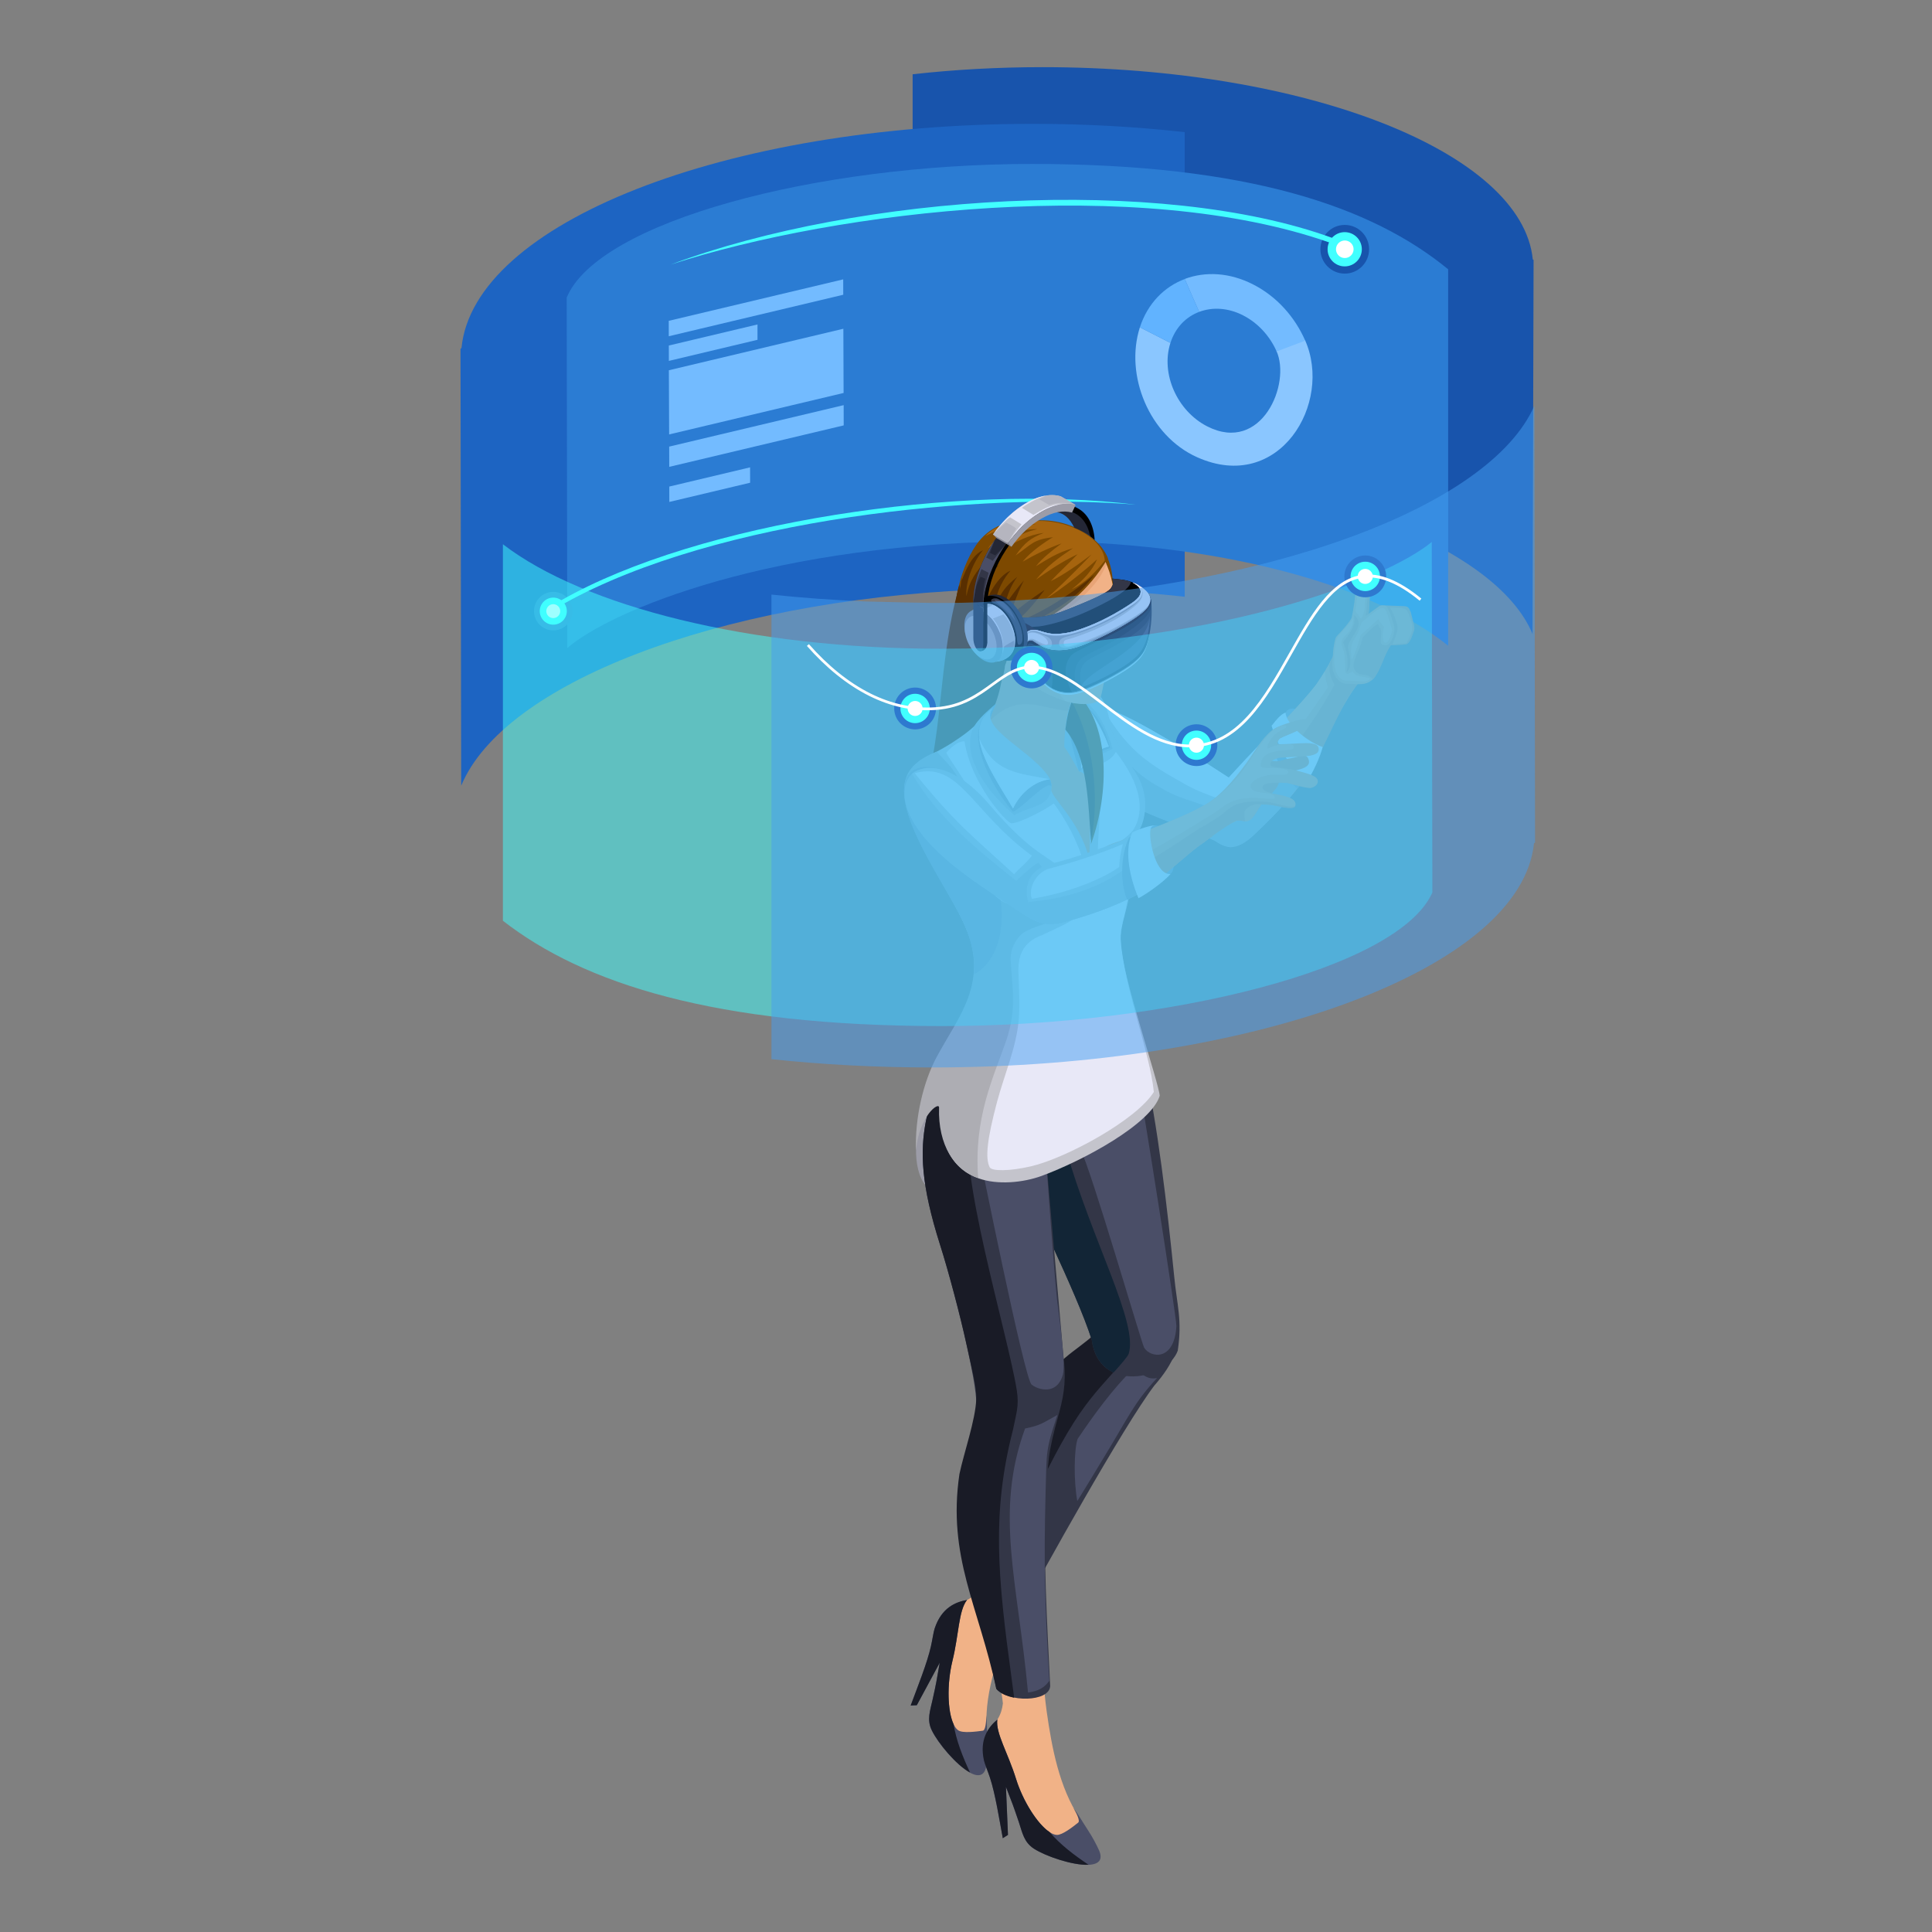 <?xml version="1.0" encoding="utf-8"?>
<!-- Generator: Adobe Illustrator 16.0.0, SVG Export Plug-In . SVG Version: 6.00 Build 0)  -->
<!DOCTYPE svg PUBLIC "-//W3C//DTD SVG 1.1//EN" "http://www.w3.org/Graphics/SVG/1.1/DTD/svg11.dtd">
<svg version="1.1" id="Layer_1" xmlns="http://www.w3.org/2000/svg" xmlns:xlink="http://www.w3.org/1999/xlink" x="0px" y="0px"
	 width="50px" height="50px" viewBox="0 0 50 50" enable-background="new 0 0 50 50" xml:space="preserve">
<rect x="0" y="0" width="50" height="50" fill="#808080" stroke="none"/>
<g>
	<g>
		<g>
			<g>
				<g>
					<path fill-rule="evenodd" clip-rule="evenodd" fill="#1854AC" d="M26.982,1.738c6.84,0,12.414,2.209,12.686,4.975
						c0.008,0.005,0.016,0.011,0.021,0.016l-0.027,9.679c-0.939-2.27-5.676-4.079-11.336-4.329c-0.969-0.064-1.809-0.02-2.712,0
						c-0.683,0.029-1.349,0.081-1.995,0.151V1.922C24.69,1.802,25.818,1.738,26.982,1.738z"/>
					<path fill-rule="evenodd" clip-rule="evenodd" fill="#1D64C2" d="M26.736,3.205c-7.976,0-14.479,2.576-14.793,5.802
						c-0.009,0.007-0.017,0.013-0.025,0.02l0.018,11.306c1.097-2.646,6.635-4.776,13.237-5.066c1.126-0.075,2.106-0.024,3.161-0.001
						c0.797,0.034,1.572,0.094,2.326,0.178V3.42C29.41,3.28,28.096,3.205,26.736,3.205z"/>
					<path fill-rule="evenodd" clip-rule="evenodd" fill="#2B7CD3" d="M26.707,4.243c-5.597,0-11.222,1.494-12.041,3.458
						l0.015,9.071c1.09-0.951,5.307-2.765,12.053-2.765c4.697,0,8.764,1.101,10.744,2.704V6.969
						C35.51,5.353,32.307,4.243,26.707,4.243z"/>
				</g>
				<g>
					<g>
						<circle fill-rule="evenodd" clip-rule="evenodd" fill="#1854AC" cx="34.802" cy="6.451" r="0.63"/>
						<path fill-rule="evenodd" clip-rule="evenodd" fill="#41FFFF" d="M34.484,6.159l-0.066,0.121
							c-4.953-1.741-12.714-0.845-17.063,0.568C22.251,5.019,30.031,4.535,34.484,6.159z"/>
						<circle fill-rule="evenodd" clip-rule="evenodd" fill="#41FFFF" cx="34.801" cy="6.451" r="0.443"/>
						<path fill-rule="evenodd" clip-rule="evenodd" fill="#FFFFFF" d="M34.766,6.227c0.125-0.02,0.242,0.064,0.262,0.188
							c0.018,0.124-0.064,0.24-0.188,0.26c-0.125,0.02-0.242-0.064-0.262-0.189C34.559,6.362,34.643,6.247,34.766,6.227z"/>
					</g>
					<g>
						<circle fill-rule="evenodd" clip-rule="evenodd" fill="#2E79CF" cx="14.319" cy="15.816" r="0.499"/>
						<path fill-rule="evenodd" clip-rule="evenodd" fill="#41FFFF" d="M14.519,15.539l0.075,0.083
							c3.997-2.223,10.829-2.892,14.804-2.561C24.887,12.503,18.1,13.497,14.519,15.539z"/>
						<circle fill-rule="evenodd" clip-rule="evenodd" fill="#41FFFF" cx="14.319" cy="15.816" r="0.35"/>
						<circle fill-rule="evenodd" clip-rule="evenodd" fill="#FFFFFF" cx="14.318" cy="15.816" r="0.18"/>
					</g>
				</g>
			</g>
			<g>
				<g>
					<path fill-rule="evenodd" clip-rule="evenodd" fill="#8AC6FF" d="M29.5,8.471c-0.396,1.233,0.234,2.805,1.484,3.363
						c2.121,0.947,3.52-1.401,2.789-3.035c-0.246,0.094-0.494,0.188-0.74,0.281c0.389,0.846-0.383,2.673-1.791,1.954
						c-0.781-0.4-1.207-1.368-0.951-2.16C30.031,8.74,29.766,8.605,29.5,8.471z"/>
					<path fill-rule="evenodd" clip-rule="evenodd" fill="#61B3FF" d="M30.662,7.221c-0.531,0.199-0.961,0.632-1.162,1.25
						c0.266,0.134,0.531,0.27,0.791,0.403c0.127-0.396,0.402-0.675,0.744-0.803C30.908,7.788,30.785,7.505,30.662,7.221z"/>
					<path fill-rule="evenodd" clip-rule="evenodd" fill="#73BBFF" d="M32.432,7.362c-0.607-0.312-1.24-0.342-1.77-0.143
						c0.123,0.285,0.246,0.569,0.373,0.852c0.34-0.128,0.748-0.109,1.137,0.091c0.391,0.2,0.695,0.542,0.867,0.933
						c0.246-0.092,0.494-0.186,0.74-0.279C33.514,8.207,33.045,7.674,32.432,7.362z"/>
				</g>
				<path fill-rule="evenodd" clip-rule="evenodd" fill="#73BBFF" d="M17.322,12.99l-0.001-0.398l2.091-0.497l0.001,0.398
					L17.322,12.99L17.322,12.99z M17.307,8.303l4.515-1.073l0.001,0.398l-4.515,1.074L17.307,8.303L17.307,8.303z M19.604,8.397
					l-2.295,0.545l0.001,0.398l2.294-0.546L19.604,8.397L19.604,8.397z M17.317,11.243l4.515-1.073l-0.006-1.662l-4.516,1.074
					L17.317,11.243L17.317,11.243z M17.32,12.082l-0.002-0.524l4.516-1.073l0.001,0.524L17.32,12.082z"/>
			</g>
		</g>
		<g>
			<path fill-rule="evenodd" clip-rule="evenodd" fill="#9C9CA8" d="M24.63,30.779l0.527-0.959l-0.13-1.629l-0.541-0.02
				c-0.356,0.438-0.73,0.934-0.769,1.373C23.644,30.371,23.956,31.102,24.63,30.779z"/>
			<g>
				<g>
					<g>
						<path fill-rule="evenodd" clip-rule="evenodd" fill="#F1B287" d="M27.969,35.098c-0.395,0.764-0.795,0.797-1.352,1.775
							c-0.677,1.189-0.626,2.891-1.255,4.248c-0.082,0.109-0.179,0.201-0.306,0.271c-0.834,0.453-0.231,0.598-0.661,1.473
							c-0.038,0.078-0.31,1.566-0.31,1.566s0.719,0.564,0.785,0.582c0.064,0.014,0.645,0.045,0.645,0.045
							c-0.008-0.092,0.017-0.293,0.015-0.373c-0.038-0.934,0.316-1.914,0.688-2.799c0.509-1.211,2.038-3.92,2.835-4.953
							C30.016,35.65,28.328,34.713,27.969,35.098z"/>
						<g>
							<path fill-rule="evenodd" clip-rule="evenodd" fill="#4A4E67" d="M25.527,44.389c0.019,0.199,0.016,0.471,0.022,0.678
								c0.009,0.268-0.002,0.438-0.026,0.637c-0.012,0.098-0.053,0.178-0.112,0.213c-0.308,0.186-1.09-0.705-1.297-1.135
								c-0.134-0.275-0.044-0.5,0.021-0.797c0.098-0.439,0.104-0.492,0.184-0.953l-0.593,1.1l-0.159,0.008
								c0.177-0.477,0.429-1.104,0.524-1.531c0.039-0.17,0.066-0.371,0.097-0.463c0.177-0.537,0.541-0.686,0.837-0.738
								c-0.22,0.281-0.208,0.891-0.377,1.578c-0.176,0.721-0.114,1.611,0.152,1.795c0.112,0.078,0.45,0.035,0.634,0.01
								C25.506,44.781,25.523,44.563,25.527,44.389z"/>
							<path fill-rule="evenodd" clip-rule="evenodd" fill="#191B26" d="M25.104,45.873c-0.358-0.193-0.834-0.77-0.989-1.092
								c-0.134-0.275-0.044-0.5,0.021-0.797c0.098-0.439,0.104-0.492,0.184-0.953l-0.593,1.1l-0.159,0.008
								c0.177-0.477,0.429-1.104,0.524-1.531c0.039-0.17,0.066-0.371,0.097-0.463c0.177-0.537,0.541-0.686,0.837-0.738
								c-0.22,0.281-0.208,0.891-0.377,1.578c-0.145,0.592-0.129,1.301,0.03,1.637C24.749,45.051,24.91,45.453,25.104,45.873z"/>
						</g>
					</g>
					<g>
						<path fill-rule="evenodd" clip-rule="evenodd" fill="#333647" d="M28.334,34.525c-0.365,0.697-0.604,0.713-1.119,1.604
							c-0.623,1.08-1.356,3.305-1.938,4.539c-0.079,0.326,0.131,1.254,1.146,1.061c0.561-1.063,2.654-4.82,3.451-5.871
							c0.496-0.563,0.717-1.09,0.607-1.619C30.367,33.641,29.191,33.076,28.334,34.525z"/>
						<path fill-rule="evenodd" clip-rule="evenodd" fill="#191B26" d="M28.334,34.525c-0.541,0.486-0.996,0.635-1.51,1.525
							c-0.625,1.08-0.947,3.188-1.529,4.42c-0.048,0.195-0.13,0.658,0.236,0.99c0.678-1.443,1.54-3.609,2.415-4.883
							c0.361-0.523,0.729-0.9,0.971-1.174c0.158-0.182,0.262-0.33,0.275-0.387c0.072-0.348,0.152-0.828-0.023-1.313
							C28.887,33.832,28.596,34.086,28.334,34.525z"/>
						<path fill-rule="evenodd" clip-rule="evenodd" fill="#4A4E67" d="M29.943,35.664c-0.32,0.066-0.453-0.213-0.602-0.248
							c-0.527,0.5-1.055,1.232-1.453,1.824c-0.094,0.287-0.102,1.09-0.008,1.607c0.24-0.383,0.531-0.871,0.693-1.137
							C29.217,36.656,29.334,36.324,29.943,35.664z"/>
					</g>
					<path fill-rule="evenodd" clip-rule="evenodd" fill="#333647" d="M26.711,27.353c-0.068,0.845-1.135,1.101-0.607,2.386
						c0.527,1.283,1.75,3.682,2.152,4.941c0.17,1.379,1.953,1.039,2.225,0.273c0.117-0.807-0.02-1.162-0.094-1.93
						c-0.174-1.734-0.432-3.996-0.789-5.503c-0.08-0.64-0.088-0.821-0.266-1.325L26.711,27.353z"/>
					<path fill-rule="evenodd" clip-rule="evenodd" fill="#122536" d="M26.711,27.353c-0.068,0.845-1.135,1.101-0.607,2.386
						c0.527,1.283,1.75,3.682,2.152,4.941c0.057,0.445,0.279,0.709,0.563,0.842c0.223-0.248,0.369-0.422,0.391-0.484
						c0.256-0.799-0.949-2.916-1.631-5.32c0.699-0.916,1.979-2.385,1.92-2.924c-0.021-0.197-0.037-0.28-0.135-0.554L26.711,27.353z"
						/>
					<path fill-rule="evenodd" clip-rule="evenodd" fill="#4A4E67" d="M27.961,29.746c0.27,0.494,1.584,5.027,1.65,5.133
						c0.16,0.262,0.781,0.363,0.834-0.557c0.01-0.199-0.914-6.074-1.006-6.438C29.055,28.283,28.447,29.096,27.961,29.746z"/>
				</g>
				<g>
					<g>
						<path fill-rule="evenodd" clip-rule="evenodd" fill="#F1B287" d="M25.111,37.617c0.052,0.855-0.278,1.086-0.256,2.207
							c0.026,1.359,0.944,2.781,1.1,4.26c-0.016,0.135-0.052,0.266-0.125,0.389c-0.489,0.816,0.107,0.625,0.184,1.592
							c0.007,0.086,0.54,1.494,0.54,1.494s0.908,0.111,0.973,0.09c0.066-0.02,0.582-0.291,0.582-0.291
							c-0.053-0.076-0.133-0.262-0.18-0.326c-0.512-0.775-0.707-1.791-0.84-2.734c-0.184-1.291-0.254-4.383-0.096-5.674l0.021-0.625
							L25.111,37.617z"/>
						<path fill-rule="evenodd" clip-rule="evenodd" fill="#4A4E67" d="M27.775,46.781c0.119,0.156,0.254,0.391,0.367,0.561
							c0.148,0.227,0.223,0.377,0.307,0.557c0.039,0.09,0.045,0.182,0.014,0.238c-0.172,0.318-1.307-0.037-1.705-0.293
							c-0.26-0.17-0.297-0.408-0.391-0.689c-0.145-0.428-0.164-0.477-0.333-0.91l0.052,1.242l-0.134,0.086
							c-0.091-0.494-0.196-1.158-0.333-1.57c-0.055-0.166-0.134-0.35-0.155-0.443c-0.121-0.549,0.115-0.863,0.346-1.057
							c-0.046,0.35,0.276,0.861,0.485,1.535c0.219,0.703,0.73,1.432,1.055,1.449c0.137,0.008,0.408-0.201,0.553-0.318
							C27.959,47.123,27.861,46.928,27.775,46.781z"/>
						<path fill-rule="evenodd" clip-rule="evenodd" fill="#191B26" d="M28.172,48.26c-0.41,0.021-1.117-0.223-1.414-0.416
							c-0.26-0.17-0.297-0.408-0.391-0.689c-0.145-0.428-0.164-0.477-0.333-0.91l0.052,1.242l-0.134,0.086
							c-0.091-0.494-0.196-1.158-0.333-1.57c-0.055-0.166-0.134-0.35-0.155-0.443c-0.121-0.549,0.115-0.863,0.346-1.057
							c-0.046,0.35,0.276,0.861,0.485,1.535c0.18,0.578,0.557,1.172,0.867,1.375C27.443,47.74,27.789,48.004,28.172,48.26z"/>
					</g>
					<path fill-rule="evenodd" clip-rule="evenodd" fill="#333647" d="M25.061,26.606c-0.18,0.702-0.851,1.149-1.097,2.401
						c-0.154,0.789-0.133,1.643,0.367,3.213c0.229,0.719,0.527,1.863,0.669,2.512c0.419,1.922,0.31,1.785-0.028,3.381
						c-0.394,1.859,0.46,3.756,0.813,5.592c0.296,0.355,1.372,0.35,1.394-0.07c-0.078-1.563-0.186-3.492-0.111-4.758
						c0.066-1.135,0.031-1.191,0.346-2.33c0.145-0.535,0.176-0.91,0.105-1.475l-0.441-5.039c0.777-0.914,1.639-1.859,2.258-2.955
						l-0.08-0.529L25.061,26.606z"/>
					<path fill-rule="evenodd" clip-rule="evenodd" fill="#191B26" d="M24.462,27.699c-0.196,0.332-0.389,0.736-0.499,1.309
						c-0.15,0.789-0.133,1.643,0.367,3.213c0.229,0.719,0.527,1.863,0.669,2.512c0.15,0.689,0.277,1.139,0.266,1.479
						c-0.02,0.539-0.317,1.379-0.435,1.936c-0.317,2.15,0.501,3.426,0.953,5.559c0.094,0.113,0.269,0.191,0.463,0.229
						c-0.032-0.248-0.056-0.436-0.067-0.506c-0.357-2.623-0.52-4.264,0.038-6.432c0.077-0.396,0.162-0.605,0.099-1.008
						c-0.231-1.463-1.571-5.826-1.2-6.961c0.901,0.025,2.565-0.109,3.768-1.735C26.768,28.326,25.526,28.164,24.462,27.699z"/>
					<path fill-rule="evenodd" clip-rule="evenodd" fill="#4A4E67" d="M25.259,29.436c0.114,0.574,1.251,6.232,1.437,6.395
						c0.158,0.135,0.664,0.293,0.813-0.264c0.08-0.311-0.143-1.82-0.152-1.926c-0.104-1.004-0.256-3.303-0.283-3.59
						c0.471-0.426,1.121-1.355,1.594-1.957C27.627,29.1,25.645,29.486,25.259,29.436z"/>
					<path fill-rule="evenodd" clip-rule="evenodd" fill="#4A4E67" d="M27.365,36.619c-0.367,0.199-0.428,0.27-0.836,0.35
						c-0.797,2.184-0.191,3.943,0.076,6.834c0.277-0.035,0.441-0.143,0.551-0.305c-0.115-1.977-0.146-2.936-0.096-4.885
						C27.09,37.547,27.057,37.545,27.365,36.619z"/>
				</g>
			</g>
			<g>
				<g>
					<path fill-rule="evenodd" clip-rule="evenodd" fill="#9C9CA8" d="M33.258,18.527c-0.002-0.061,0.018-0.1,0.041-0.126
						c0.035-0.042,0.084-0.063,0.135-0.064c0.381-0.021,0.965,0.846,0.797,0.998C34.016,19.525,33.268,18.952,33.258,18.527z"/>
					<g>
						<path fill-rule="evenodd" clip-rule="evenodd" fill="#E8A476" d="M32.363,21.303c0.111,0.001,0.26-0.026,0.4-0.121
							c1.232-0.851,1.531-2.378,2.441-3.577l0.154-0.155c-0.145-0.141-0.271-0.233-0.395-0.33c-0.029-0.035-0.061-0.063-0.1-0.079
							c-0.084-0.071-0.174-0.151-0.266-0.258c-0.158,0.334-0.305,0.6-0.535,0.933c-0.453,0.587-1.217,1.309-1.598,1.811
							C32.195,19.884,31.783,21.288,32.363,21.303z"/>
						<path fill-rule="evenodd" clip-rule="evenodd" fill="#F1B287" d="M34.287,17.376c-0.068,0.11-0.141,0.221-0.223,0.341
							c-0.453,0.587-1.217,1.309-1.598,1.811c-0.176,0.229-0.406,0.889-0.398,1.337c0.842-1.051,1.504-1.91,2.295-3.075
							C34.316,17.62,34.301,17.529,34.287,17.376z"/>
						<path fill-rule="evenodd" clip-rule="evenodd" fill="#DB9669" d="M32.363,21.303c0.111,0.001,0.26-0.026,0.4-0.121
							c1.469-1.014,1.676-2.795,2.498-3.614l0.098-0.118l-0.346-0.245c-0.027-0.067-0.07-0.118-0.121-0.15l-0.023,0.046l-0.309-0.22
							l-0.129,0.227c-0.07,0.223,0.016,0.471,0.107,0.613c-0.398,0.723-0.74,1.212-1.355,2.003L32.363,21.303z"/>
						<path fill-rule="evenodd" clip-rule="evenodd" fill="#E8A476" d="M36.074,16.276l-0.377-0.581l-0.285,0.317
							c0.008-0.092,0.025-0.35,0.039-0.607c0.018-0.323,0.086-0.603-0.127-0.613c-0.189-0.01-0.209,0.215-0.238,0.501
							c-0.043,0.406-0.094,0.669-0.145,0.86c-0.063,0.238-0.223,0.394-0.295,0.528c-0.1,0.177-0.156,0.343-0.164,0.49
							c-0.012,0.198,0.064,0.359,0.189,0.463c0.113,0.094,0.227,0.053,0.398,0.069c0.279,0.024,0.363-0.048,0.453-0.113
							C35.682,17.475,35.957,16.47,36.074,16.276z"/>
						<path fill-rule="evenodd" clip-rule="evenodd" fill="#DB9669" d="M36.271,16.4l-0.574-0.706l-0.285,0.317
							c0.008-0.092,0.025-0.35,0.039-0.607c0.018-0.313,0.08-0.583-0.109-0.612c0.119,0.137,0.033,0.927-0.01,1.241
							c-0.035,0.263-0.035,0.46-0.152,0.742c-0.143,0.343-0.215,0.479-0.074,0.616c0.113,0.112,0.201,0.023,0.375,0.138l0.053,0.051
							C35.832,17.239,35.791,16.789,36.271,16.4z"/>
						<path fill-rule="evenodd" clip-rule="evenodd" fill="#E8A476" d="M34.482,17.179c0.008-0.141,0.012-0.444,0.082-0.663
							c0.025-0.081,0.248-0.233,0.467-0.602c0.314,0.223,0.006,0.456-0.078,0.775c-0.035,0.135,0.111,0.485-0.102,0.706
							C34.699,17.55,34.49,17.387,34.482,17.179z"/>
						<path fill-rule="evenodd" clip-rule="evenodd" fill="#DB9669" d="M34.762,16.627c0.025-0.079,0.389-0.421,0.27-0.713
							c0.314,0.223-0.021,0.492-0.137,0.766c-0.053,0.13,0.17,0.495-0.043,0.715C34.938,16.954,34.76,16.64,34.762,16.627z"/>
						<path fill-rule="evenodd" clip-rule="evenodd" fill="#DB9669" d="M35.721,15.69c0.006-0.001,0.006-0.021,0.043-0.022
							c0.107-0.003,0.346,0.014,0.49,0.016c0.191,0.002,0.197,0.02,0.256,0.157l0.07,0.275c0.045,0.18,0.027,0.166-0.037,0.355
							c-0.041,0.11-0.084,0.18-0.145,0.202c-0.039,0.015-0.52,0.045-0.572,0.019c-0.029-0.013,0.201-0.196,0.182-0.452
							C35.988,16.004,35.719,15.691,35.721,15.69z"/>
						<path fill-rule="evenodd" clip-rule="evenodd" fill="#E8A476" d="M35.695,15.686c0.043-0.029,0.131-0.017,0.166-0.006
							c0.051,0.019,0.104,0.157,0.15,0.301c0.064,0.21,0.109,0.261,0.047,0.469c-0.063,0.208-0.145,0.296-0.295,0.224
							c-0.055-0.028-0.012-0.133-0.023-0.37l-0.078-0.148c-0.074,0.004-0.268,0.207-0.404,0.349
							c-0.061,0.02-0.033-0.377,0.059-0.543C35.434,15.87,35.574,15.773,35.695,15.686z"/>
						<path fill-rule="evenodd" clip-rule="evenodd" fill="#F1B287" d="M35.324,14.864c-0.074-0.095-0.137,0.081-0.141,0.118
							l-0.105,0.835l0.145,0.201c0.117-0.195,0.094-0.328,0.109-0.556C35.375,15.299,35.398,14.96,35.324,14.864z"/>
						<path fill-rule="evenodd" clip-rule="evenodd" fill="#F1B287" d="M36.031,16.313c-0.076,0.271-0.125,0.332-0.188,0.321
							c-0.059-0.011-0.08-0.241-0.025-0.407c-0.072-0.084-0.094-0.11-0.145-0.209c-0.15,0.15-0.301,0.272-0.457,0.415
							c-0.072,0.224-0.115,0.425-0.234,0.649c-0.061-0.387,0.023-0.461,0.141-0.663c0.037-0.072,0.096-0.296,0.15-0.341
							c0.158-0.132,0.391-0.324,0.479-0.34C35.869,15.714,35.885,15.82,36.031,16.313z"/>
						<path fill-rule="evenodd" clip-rule="evenodd" fill="#E8A476" d="M35.977,15.725c0.131,0.259,0.189,0.396,0.188,0.541
							c-0.006,0.111-0.049,0.228-0.129,0.408c0.127-0.005,0.244-0.017,0.367-0.029c0.092-0.173,0.137-0.268,0.145-0.369
							c0.014-0.152-0.07-0.332-0.104-0.413c-0.033-0.082-0.066-0.104-0.137-0.12C36.215,15.723,36.078,15.726,35.977,15.725z"/>
						<path fill-rule="evenodd" clip-rule="evenodd" fill="#F1B287" d="M35.016,16.001c-0.078,0.127-0.23,0.294-0.369,0.451
							c-0.061,0.067-0.086,0.204-0.104,0.346c-0.035,0.334-0.025,0.68,0.213,0.802c0.031,0.018,0.162,0.013,0.295,0.02
							c0.107,0.004,0.211,0.02,0.246,0.016c0.057-0.007,0.111-0.027,0.172-0.063c-0.176-0.107-0.32,0.002-0.469-0.199
							c-0.084,0.068-0.186,0.112-0.186-0.043c0-0.138-0.002-0.286-0.023-0.413c-0.031-0.189-0.119-0.224-0.045-0.391
							C34.869,16.391,35.027,16.271,35.016,16.001z"/>
					</g>
				</g>
				<path fill-rule="evenodd" clip-rule="evenodd" fill="#C4C4CC" d="M32.021,20.239c0.477,0.275,0.365,1.702-0.463,1.547
					c-1.145-0.534-2.461-0.897-3.15-1.391c-0.813-0.583-1.199-1.231-1.012-1.505c0.326-0.476,0.279-0.713,0.754-0.671
					C29.24,18.32,31.043,19.758,32.021,20.239z"/>
				<path fill-rule="evenodd" clip-rule="evenodd" fill="#ADADB3" d="M31.748,21.9c-1.076-0.5-2.65-1.011-3.34-1.505
					c-0.813-0.583-1.199-1.231-1.012-1.505c0.258-0.376,0.309-0.778,0.797-0.654c0.322,0.086,0.406,1.302,1.695,2.067
					c0.766,0.452,0.768,0.322,1.949,0.789C32.039,21.07,32.631,21.973,31.748,21.9z"/>
				<path fill-rule="evenodd" clip-rule="evenodd" fill="#C4C4CC" d="M31.789,20.124c0.445-0.429,0.908-0.953,1.156-1.239
					c-0.063,0.441,0.555,1.208,0.867,1.185c-0.467,0.684-0.99,1.183-1.361,1.535c-0.352,0.333-0.453,0.185-0.584,0.042
					L31.789,20.124z"/>
				<path fill-rule="evenodd" clip-rule="evenodd" fill="#ADADB3" d="M33.205,19.609c0.191,0.264,0.439,0.474,0.607,0.46
					c-0.494,0.727-1.047,1.243-1.426,1.598c-0.189,0.18-0.434,0.291-0.617,0.25c-0.182-0.042-0.348-0.143-0.451-0.295
					c0.135-0.108-0.209-0.752,0.121-0.66C32.076,21.14,32.824,20.124,33.205,19.609z"/>
				<g>
					<path fill-rule="evenodd" clip-rule="evenodd" fill="#9C9CA8" d="M33.576,20.41c0.236-0.322,0.41-0.631,0.615-1.02
						c-0.447-0.048-0.967-0.485-0.967-0.908c-0.129,0.183-0.215,0.299-0.338,0.471C32.891,19.408,33.174,20.06,33.576,20.41z"/>
					<path fill-rule="evenodd" clip-rule="evenodd" fill="#E8E8F7" d="M33.814,20.241c0.158-0.227,0.359-0.662,0.416-0.907
						c-0.465-0.169-0.955-0.628-0.959-0.893c-0.119,0.037-0.242,0.187-0.363,0.343C33.111,19.407,33.418,19.903,33.814,20.241z"/>
				</g>
				<path fill-rule="evenodd" clip-rule="evenodd" fill="#E8E8F7" d="M28.523,18.304c0.652,1.092,1.1,1.414,2.184,2.013
					c0.262,0.143,0.615,0.286,0.896,0.37c0.174,0.054,0.139,0.035,0.281-0.062c0.371-0.251,0.631-0.668,0.98-1.042
					c-0.08-0.196-0.074-0.316-0.092-0.494c-0.18,0.175-0.922,0.961-0.967,1.038C31.332,19.811,29.275,18.479,28.523,18.304z"/>
			</g>
			<g>
				<path fill-rule="evenodd" clip-rule="evenodd" fill="#592F00" d="M24.884,14.98c-0.658,2.059-0.432,4.405-1.124,5.873
					c0,0,2.771-2.034,2.819-2.065c0.049-0.031,0.117-1.084,0.117-1.084l-1.019-1.377L24.884,14.98z"/>
				<g>
					<path fill-rule="evenodd" clip-rule="evenodd" fill="#E8A476" d="M28.184,22.423c-0.313,0.158-0.617,0.622-1.109,0.891
						c-0.324,0.18-1.019,0.291-1.512-0.295c-0.089-0.266-0.158-0.521-0.169-0.781c-0.045-1.002-0.184-1.538-0.752-2.344
						c0.356-0.194,0.719-0.401,0.916-0.615l2.248-1.226l0.717,0.189c0.236,0.676,0.354,1.031,0.799,1.683
						c0.258,0.376,0.359,0.811,0.254,1.271C29.406,21.905,28.75,22.135,28.184,22.423z"/>
					<path fill-rule="evenodd" clip-rule="evenodd" fill="#C4C4CC" d="M24.984,23.985c0.978,2.323-0.548,2.351-0.603,4.515
						c0.193-0.291-0.013,0.143-0.019,0.313c-0.034,0.947,0.383,1.477,0.967,1.684c0.487,0.174,1.147,0.111,1.627-0.064
						c1.094-0.402,2.836-1.352,3.057-2.074c-0.014-0.307-0.973-3.125-1.006-3.916c-0.031-0.675,0.26-0.937,0.24-1.706
						c-0.006-0.229-0.066-0.702-0.088-0.908c-0.07-0.702-0.141-1.09-0.221-1.704c-0.102-0.79-0.195-1.463-0.297-1.78
						c-0.027-0.115-0.09-0.223-0.154-0.315c-0.207-0.299-0.584-0.451-1.238-0.176c-0.096,0.04-0.213,0.087-0.344,0.142l0.498,0.048
						c0.393,0.649,0.336,1.334,0.6,1.785c0.201,0.343,0.23,0.57,0.225,0.864l-0.035,1.548c-0.262-1.049-1.018-1.596-0.994-1.844
						c0.023-0.239-0.58-0.336-0.77-0.401l-0.907-1.278l0.154-0.167c-0.161,0.081-0.25,0.026-0.329,0.11
						c-0.211,0.223-0.404,0.364-0.727,0.574c-0.16,0.102-0.333,0.196-0.491,0.279c-0.411,0.213-0.558,0.664-0.591,1.02
						C23.444,21.561,24.596,23.065,24.984,23.985z"/>
					<path fill-rule="evenodd" clip-rule="evenodd" fill="#ADADB3" d="M27.074,23.895c0.531-0.199,0.803-0.454,1.025-0.682
						c0.191-0.193,0.27-0.227,0.379-0.281c0.26-0.125,0.523-0.253,0.76-0.361c-0.008-0.14-0.051-0.468-0.07-0.703
						c-0.23,0.192-0.467,0.313-0.715,0.425c-0.084,0.039-0.17,0.063-0.26,0.109c-0.055,0.028-0.16,0.123-0.26,0.21
						c-0.232,0.209-0.504,0.506-0.859,0.7c-0.154,0.085-0.441,0.16-0.706,0.146c-0.716-0.104-0.945-0.537-0.976-1.222
						c-0.045-0.995-0.177-1.527-0.747-2.337c-0.057-0.074-0.243-0.278-0.404-0.448c-0.553,0.219-0.803,0.507-0.839,0.892
						c-0.096,1.027,1.194,2.721,1.582,3.641c0.605,1.439-0.152,2.284-0.736,3.357c-0.358,0.661-0.574,1.606-0.542,2.435
						c0.08-0.902,0.602-1.277,0.597-1.111c-0.033,0.967,0.404,1.633,1.012,1.822c-0.117-1.551,0.386-2.584,0.713-3.52
						c0.298-0.852,0.165-1.391,0.129-2.102c-0.012-0.213,0.044-0.417,0.219-0.625C26.529,24.055,26.852,23.978,27.074,23.895z"/>
					<path fill-rule="evenodd" clip-rule="evenodd" fill="#9C9CA8" d="M25.53,22.203c-0.299-0.433-0.384-0.785-0.482-1.139
						c-0.08-0.29-0.19-0.607-0.362-0.853c-0.33-0.475-1.211-0.535-1.284,0.133c-0.113,1.026,1.194,2.721,1.582,3.641
						c0.199,0.474,0.256,0.874,0.225,1.233C26.223,24.64,25.991,22.87,25.53,22.203z"/>
					<g>
						<path fill-rule="evenodd" clip-rule="evenodd" fill="#E8A476" d="M25.591,18.676c-0.104,0.912,1.667,1.243,1.952,0.66
							c0.031-0.634,0.072-1.092,0.428-1.781l-1.693-0.668L25.849,16.7C26.067,17.594,25.899,17.907,25.591,18.676z"/>
						<path fill-rule="evenodd" clip-rule="evenodd" fill="#DB9669" d="M25.591,18.658c-0.002,0.008-0.004,0.024-0.002,0.031
							c0.782-0.846,1.485-0.276,2.063-0.306c0.016-0.043,0.201-0.583,0.219-0.62c0.053-0.149,0.074-0.129,0.145-0.32l-1.752-0.686
							l-0.43-0.188C26.053,17.466,25.899,17.89,25.591,18.658z"/>
					</g>
					<path fill-rule="evenodd" clip-rule="evenodd" fill="#C4C4CC" d="M27.381,23.088c-0.939,0.699-1.934,0.359-1.988-0.851
						c-0.045-1.002-0.184-1.538-0.752-2.344c0.356-0.194,0.719-0.401,0.916-0.615l0.263-0.143l0.61,0.859l0.736,0.16
						c0.049,0.081,0.047,0.205,0.041,0.256c-0.057,0.616-0.086,1.172-0.086,1.701C27.119,22.511,27.244,22.792,27.381,23.088
						L27.381,23.088z M27.768,18.58l0.037-0.527l0.717,0.189c0.236,0.676,0.377,1.029,0.822,1.68
						c0.256,0.374,0.361,0.81,0.254,1.269c-0.107,0.456-0.428,0.716-0.791,0.919c-0.041-0.569-0.123-1.057-0.266-1.557
						C28.348,19.876,28.33,19.54,27.768,18.58z"/>
					<path fill-rule="evenodd" clip-rule="evenodd" fill="#B5B5BF" d="M27.543,19.329c0.168,0.229,0.24,0.392,0.385,0.637
						c0.176,0.035,0.258,0.206,0.307,0.752c0.115-0.313,0.107-0.63-0.014-0.934c0.232-0.236,0.273-0.255,0.568-0.406
						c-0.209-0.816-0.617-1.273-1.006-1.369c-0.088,0.257-0.156,0.449-0.184,0.649C27.57,18.857,27.545,19.05,27.543,19.329z"/>
					<path fill-rule="evenodd" clip-rule="evenodd" fill="#9C9CA8" d="M27.928,19.966c0.156-0.111,0.365-0.499,0.801-0.605
						c-0.209-0.815-0.586-1.149-0.975-1.246c-0.092,0.258-0.127,0.344-0.154,0.543C27.594,18.691,27.91,19.935,27.928,19.966z"/>
					<path fill-rule="evenodd" clip-rule="evenodd" fill="#B5B5BF" d="M27.104,20.065c0.184,0.227,0.096,0.486-0.002,0.607
						c-0.168,0.215-0.525,0.232-0.851,0.423c-0.693-0.591-1.29-1.42-1.112-2.125c0.067-0.264,0.361-0.53,0.642-0.758
						c-0.077,0.178-0.133,0.259-0.144,0.395C25.582,19.348,26.316,19.597,27.104,20.065z"/>
					<path fill-rule="evenodd" clip-rule="evenodd" fill="#9C9CA8" d="M27.104,20.065c0.078,0.096,0.105,0.198,0.109,0.292
						c-0.09-0.201-0.742,0.541-0.996,0.652c-0.495-0.57-1.008-1.554-0.884-2.155c0.055-0.267,0.167-0.414,0.448-0.642
						c-0.077,0.178-0.133,0.259-0.144,0.395C25.582,19.348,26.316,19.597,27.104,20.065z"/>
					<path fill-rule="evenodd" clip-rule="evenodd" fill="#C4C4CC" d="M25.708,18.313c-0.447,0.532,1.065,1.132,1.47,1.854
						c-0.41,0.043-0.785,0.376-0.961,0.756C25.684,20.017,24.844,18.876,25.708,18.313z"/>
					<path fill-rule="evenodd" clip-rule="evenodd" fill="#E8E8F7" d="M27.178,20.167c-0.41,0.043-0.785,0.376-0.961,0.756
						c-0.341-0.581-0.808-1.256-0.874-1.816C25.729,20.003,26.343,20.009,27.178,20.167z"/>
					<path fill-rule="evenodd" clip-rule="evenodd" fill="#C4C4CC" d="M27.6,18.656c0.088,0.134,0.402,0.886,0.377,1.243
						c0.193-0.375,0.428-0.504,0.721-0.577c-0.211-0.562-0.576-1.169-0.93-1.256C27.688,18.247,27.635,18.459,27.6,18.656z"/>
					<path fill-rule="evenodd" clip-rule="evenodd" fill="#E8E8F7" d="M27.977,19.899c0.193-0.375,0.428-0.504,0.721-0.577
						c-0.211-0.562-0.57-1.168-0.924-1.256C28.543,18.759,28.012,19.403,27.977,19.899z"/>
					<path fill-rule="evenodd" clip-rule="evenodd" fill="#E8E8F7" d="M24.49,19.475c0.013,0.115,0.854,1.136,1.042,2.012
						c0.098,0.455,0.044,1.034,0.181,1.387c0.206,0.523,0.937,0.472,1.292,0.299c0.184-0.088,0.891-0.734,1.053-0.81
						c-0.164-0.59-0.484-1.168-0.787-1.572c-0.17,0.139-0.875,0.514-1.096,0.515c-0.113,0.001-1.051-1.03-1.212-2.121
						C24.827,19.185,24.698,19.254,24.49,19.475z"/>
					<path fill-rule="evenodd" clip-rule="evenodd" fill="#E8E8F7" d="M28.877,19.456c0.65,0.837,0.756,1.505,0.467,2
						c-0.092,0.164-0.549,0.48-0.938,0.667c0.021-0.844,0.137-1.7,0.066-2.35C28.672,19.703,28.818,19.582,28.877,19.456z"/>
					<path fill-rule="evenodd" clip-rule="evenodd" fill="#E8E8F7" d="M29.225,22.874c-0.266,0.187-0.445,0.262-0.75,0.378
						c-0.17,0.055-0.223,0.145-0.318,0.239c-0.467,0.41-0.635,0.441-1.195,0.712c-0.443,0.161-0.618,0.47-0.606,0.939
						c0.014,0.456,0.042,0.895,0.005,1.281c-0.066,0.701-0.366,1.382-0.554,2.081c-0.261,0.98-0.313,1.463-0.195,1.703
						c0.052,0.107,0.513,0.107,1.081-0.025c0.908-0.217,2.715-1.195,3.168-1.922c-0.096-1.011-0.766-2.682-0.861-3.955
						C28.975,23.972,29.191,23.562,29.225,22.874z"/>
				</g>
				<g>
					<g>
						<g>
							<path fill-rule="evenodd" clip-rule="evenodd" fill="#7D4900" d="M27.926,17.996c0.779,0.825,0.797,2.489,0.309,3.848
								c0.047-0.917,0.078-2.35-0.639-2.933C27.639,18.77,27.738,17.997,27.926,17.996z"/>
							<path fill-rule="evenodd" clip-rule="evenodd" fill="#592F00" d="M28.234,21.753c-0.074-0.866-0.064-2.156-0.662-2.873
								c0.041-0.336,0.094-0.53,0.164-0.732C28.436,19.453,28.4,20.999,28.234,21.753z"/>
						</g>
						<g>
							<path fill-rule="evenodd" clip-rule="evenodd" fill="#7D4900" d="M28.197,16.555l-0.758-0.407l0.209-1.302l0.529-0.959
								C29.195,14.437,28.803,16.425,28.197,16.555z"/>
							<path fill-rule="evenodd" clip-rule="evenodd" fill="#7D4900" d="M25.687,17.891c-0.711-0.412-1.04-1.776-0.894-2.62
								c0.062-0.361,0.245-0.843,0.471-1.169c0.314-0.457,0.86-0.725,1.669-0.614c0.24,0.033-0.482,0.134-0.191,0.313l-0.566,2.12
								C26.1,16.943,26.172,16.987,25.687,17.891z"/>
							<path fill-rule="evenodd" clip-rule="evenodd" fill="#F1B287" d="M27.514,18.123c-0.943-0.329-1.244-0.771-1.519-1.698
								c-0.419-0.245-0.606-0.459-0.666-0.707c-0.14-0.59,0.141-1.268,0.565-1.662c0.37-0.346,0.822-0.475,1.35-0.409
								c1.021,0.125,1.441,0.748,1.574,1.61c0.025,0.167-0.045,0.528-0.082,0.7c-0.066,0.289,0.061,0.203,0.07,0.492
								c0.002,0.126-0.061,0.581-0.201,1.081c-0.086,0.289-0.082,0.58-0.223,0.635C28.238,18.222,27.941,18.273,27.514,18.123z"/>
							<path fill-rule="evenodd" clip-rule="evenodd" fill="#E8A476" d="M27.514,18.123c-0.945-0.33-1.244-0.771-1.519-1.698
								c-0.419-0.245-0.606-0.459-0.666-0.707c-0.14-0.59,0.141-1.268,0.565-1.662c0.37-0.346,0.822-0.475,1.35-0.409
								c0.641,0.077,1.168,0.499,1.387,0.948c-0.182,0.58-0.994,1.202-1.33,1.378c-0.209,0.11-0.275,0.153-0.301,0.316
								c-0.051,0.342,0.344,0.342,0.359,0.503c0.018,0.164-0.395,0.208-0.281,0.646c0.031,0.122,0.344,0.566,0.494,0.704
								C27.553,18.138,27.531,18.13,27.514,18.123z"/>
							<path fill-rule="evenodd" clip-rule="evenodd" fill="#7D4900" d="M28.672,14.445c-1.023,1.749-2.654,1.854-2.702,2.257
								c-0.038,0.311-0.595-0.287-0.717-0.583c-0.334-0.809-0.053-1.825,0.69-2.35C26.875,13.113,28.318,13.599,28.672,14.445z"/>
							<path fill-rule="evenodd" clip-rule="evenodd" fill="#592F00" d="M25.971,17.289c-0.857-0.604-1.251-1.483-1.079-2.334
								c0,0.019,0,0.038,0.001,0.057c0.104-0.27,0.261-0.648,0.55-0.774c-0.211,0.236-0.462,0.765-0.434,1.192
								c0.088-0.426,0.237-0.606,0.547-0.978c-0.194,0.393-0.253,0.569-0.341,1.037c0.114-0.308,0.435-0.766,0.634-0.864
								c-0.229,0.229-0.441,0.672-0.396,1.198c0.076-0.402,0.391-0.932,0.698-1.053c-0.158,0.165-0.386,0.574-0.38,0.834
								c0.196-0.316,0.202-0.385,0.556-0.676c-0.177,0.245-0.254,0.47-0.326,0.735c0.16-0.212,0.289-0.409,0.498-0.642
								c-0.09,0.165-0.33,0.721-0.322,0.901c0.064-0.102,0.619-0.501,0.859-0.656c-0.25,0.33-0.531,0.681-0.775,0.828
								c-0.035,0.058,0.932-0.273,2.063-1.223c-0.594,0.826-1.426,1.082-2.191,1.6l-0.027,0.371
								C26.096,16.961,26.039,17.191,25.971,17.289z"/>
							<g>
								<path fill-rule="evenodd" clip-rule="evenodd" fill="#E8A476" d="M25.882,15.805c-0.387-0.157-0.414,0.299-0.369,0.579
									c0.033,0.193,0.189,0.186,0.238,0.339c0.058,0.182,0.192,0.273,0.312,0.276c0.24,0.007,0.109-0.358,0.09-0.501
									C26.192,16.267,26.128,15.903,25.882,15.805z"/>
								<path fill-rule="evenodd" clip-rule="evenodd" fill="#DB9669" d="M26.023,16.352c-0.074-0.19-0.098-0.433-0.367-0.419
									C25.889,15.965,25.93,16.179,26.023,16.352z"/>
							</g>
							<path fill-rule="evenodd" clip-rule="evenodd" fill="#592F00" d="M24.83,15.132c-0.21,0.536-0.145,1.96,0.872,2.981
								c0.091-0.083,0.296-0.646,0.306-0.889C25.019,16.228,25.24,16.627,24.83,15.132z"/>
							<path fill-rule="evenodd" clip-rule="evenodd" fill="#A6640E" d="M28.592,14.508c-0.033-0.53-0.805-1.026-1.725-1.029
								c-0.426-0.038-1.049,0.045-1.366,0.395c0.432-0.235,0.803-0.309,1.315-0.305c-0.297,0.031-0.954,0.193-1.254,0.628
								c0.37-0.337,0.838-0.507,1.286-0.504c-0.479,0.118-0.602,0.239-0.901,0.531c0.34-0.206,0.688-0.387,1.067-0.432
								c-0.352,0.137-0.494,0.253-0.729,0.583c0.418-0.291,0.449-0.412,0.965-0.472c-0.18,0.106-0.578,0.371-0.783,0.633
								c0.342-0.196,0.645-0.343,1.006-0.472c-0.23,0.169-0.518,0.399-0.662,0.59c0.293-0.177,0.531-0.345,0.957-0.467
								c-0.387,0.26-0.66,0.456-0.957,0.814c0.32-0.221,0.594-0.425,1.078-0.659c-0.262,0.272-0.438,0.427-0.697,0.699
								c0.318-0.149,0.758-0.462,1.059-0.693c-0.225,0.24-0.895,0.915-1.168,1.134c0.309-0.166,1.08-0.787,1.309-1.007
								c-0.113,0.277-0.371,0.557-0.654,0.775C28.072,15.093,28.348,14.813,28.592,14.508z"/>
						</g>
					</g>
					<g>
						<g>
							<g>
								<path fill-rule="evenodd" clip-rule="evenodd" fill="#E8E8F7" d="M29.744,16.437c-0.078,0.421-0.18,0.6-0.512,0.841
									c-0.285,0.207-0.969,0.574-1.32,0.666c-0.088,0.024-0.176,0.038-0.26,0.038c-0.482,0-0.76-0.368-0.965-0.767
									C27.543,18.328,29.232,17.246,29.744,16.437z"/>
								<path fill-rule="evenodd" clip-rule="evenodd" fill="#8D8D99" d="M29.742,16.438c-0.076,0.407-0.193,0.581-0.525,0.817
									c-0.285,0.201-0.953,0.563-1.301,0.651c-0.092,0.023-0.18,0.037-0.262,0.037c-0.484-0.001-0.762-0.362-0.967-0.751
									C27.543,18.277,29.23,17.226,29.742,16.438z"/>
							</g>
							<path fill-rule="evenodd" clip-rule="evenodd" fill="#160004" d="M26.543,16.892c-0.135-0.171-0.436-0.55-0.38-0.771
								c0.022-0.088,0.12-0.138,0.356-0.139c0.32-0.001,0.803,0.173,1.277-0.021l-1.141,1.157L26.543,16.892z"/>
							<path fill-rule="evenodd" clip-rule="evenodd" fill="#242736" d="M29.719,15.358c0.031,0.047,0.053,0.095,0.063,0.148
								c0.039,0.206,0.031,0.582-0.035,0.912c-0.08,0.407-0.189,0.573-0.521,0.808c-0.285,0.201-0.961,0.566-1.313,0.655
								c-0.088,0.022-0.176,0.035-0.26,0.035c-0.482,0-0.77-0.352-0.975-0.739c-0.082-0.156-0.205-0.479-0.135-0.641
								c0.033-0.079,0.131-0.13,0.301-0.035c0.441,0.247,1.104,0.035,1.73-0.286C29.262,15.863,29.564,15.709,29.719,15.358z"/>
							<path fill-rule="evenodd" clip-rule="evenodd" fill="#191B26" d="M29.719,15.358c0.031,0.047,0.053,0.095,0.063,0.148
								c0.004,0.022,0.008,0.046,0.012,0.074c0.014,0.121-0.004,0.205-0.078,0.307c-0.236,0.321-0.834,0.686-1.322,0.928
								c-0.266,0.133-0.404,0.198-0.486,0.317c-0.125,0.192-0.102,0.392-0.066,0.601c0.008,0.05,0.021,0.105,0.037,0.156
								c-0.076,0.017-0.152,0.026-0.225,0.026c-0.234,0-0.422-0.082-0.578-0.212c0.018-0.305-0.008-0.779-0.381-0.951
								c-0.057-0.027-0.109-0.012-0.135,0.125c-0.035-0.164-0.037-0.291-0.016-0.342c0.033-0.079,0.131-0.13,0.301-0.035
								c0.441,0.247,1.104,0.035,1.73-0.286C29.262,15.863,29.564,15.709,29.719,15.358z"/>
							<path fill-rule="evenodd" clip-rule="evenodd" d="M29.719,15.358c0.031,0.047,0.053,0.095,0.063,0.148
								c0.086,0.453-1.189,0.995-1.512,1.156c-0.266,0.133-0.496,0.218-0.576,0.334c-0.211,0.298-0.1,0.612,0.043,0.915
								c-0.027,0.002-0.057,0.004-0.084,0.004c-0.166,0-0.311-0.042-0.436-0.113c0.061-0.257-0.008-0.626-0.078-0.77
								c-0.09-0.179-0.293-0.314-0.436-0.373c-0.053-0.021-0.15-0.019-0.141,0.205c-0.033-0.164-0.041-0.279-0.02-0.33
								c0.033-0.079,0.131-0.13,0.301-0.035c0.441,0.247,1.104,0.035,1.73-0.286C29.262,15.863,29.564,15.709,29.719,15.358z"/>
							<path fill-rule="evenodd" clip-rule="evenodd" fill="#160004" d="M29.184,15.741c-0.424,0.274-0.885,0.504-1.357,0.646
								c-0.217,0.064-0.461,0.09-0.625,0.067c-0.227-0.031-0.35-0.116-0.518-0.087c-0.221,0.037-0.158,0.366-0.115,0.503
								c-0.02-0.107-0.016-0.193,0.025-0.232c0.037-0.034,0.105-0.025,0.16,0.009c0.133,0.083,0.232,0.156,0.359,0.192
								c0.266,0.076,0.559,0.044,0.875-0.072c0.402-0.149,0.992-0.447,1.363-0.695c0.166-0.111,0.506-0.333,0.424-0.579
								c-0.012-0.024-0.025-0.051-0.041-0.076C29.521,15.205,29.629,15.456,29.184,15.741z"/>
							<path fill-rule="evenodd" clip-rule="evenodd" d="M28.787,14.974c0.186,0.025,0.344,0.018,0.582,0.122l0.064,0.051
								l0.137,0.139l-0.018,0.16l-0.777,0.645l-1.393,0.454c-0.244-0.099-0.408-0.154-0.633-0.294
								c-0.271-0.166-0.432-0.224-0.539-0.203c0.054-0.042,0.148-0.064,0.309-0.065c0.32-0.003,0.609-0.007,1.084-0.201
								c0.273-0.112,1.059-0.409,1.15-0.563C28.809,15.132,28.818,15.112,28.787,14.974z"/>
							<path fill-rule="evenodd" clip-rule="evenodd" fill="#333647" d="M28.787,14.974c0.158,0.021,0.299,0.019,0.48,0.083
								c-0.033,0.249-0.723,0.576-1.086,0.747c-0.414,0.193-0.824,0.323-1.182,0.391c-0.078,0.016-0.182,0.025-0.293,0.029
								c-0.246-0.146-0.396-0.197-0.496-0.177c0.054-0.042,0.148-0.064,0.309-0.065c0.32-0.003,0.609-0.007,1.084-0.201
								c0.273-0.112,1.059-0.409,1.15-0.563C28.809,15.132,28.818,15.112,28.787,14.974z"/>
							<path fill-rule="evenodd" clip-rule="evenodd" fill="#E8E8F7" d="M29.322,15.083c0.143,0.074,0.209,0.162,0.197,0.248
								c-0.01,0.129-0.158,0.235-0.344,0.353c-0.426,0.273-0.885,0.504-1.357,0.645c-0.219,0.066-0.461,0.091-0.625,0.069
								c-0.227-0.031-0.352-0.129-0.52-0.087c-0.316,0.077-0.113,0.645,0.01,0.872c-0.111-0.242-0.176-0.504-0.09-0.583
								c0.037-0.035,0.098-0.044,0.152-0.009c0.131,0.083,0.23,0.154,0.359,0.192c0.264,0.077,0.557,0.044,0.875-0.072
								c0.398-0.149,0.992-0.447,1.361-0.695c0.168-0.113,0.504-0.333,0.422-0.578c-0.043-0.13-0.223-0.275-0.438-0.358
								L29.322,15.083z"/>
							<path fill-rule="evenodd" clip-rule="evenodd" fill="#C4C4CC" d="M29.322,15.083c0.143,0.074,0.209,0.162,0.197,0.248
								c-0.01,0.129-0.158,0.235-0.344,0.353c-0.426,0.273-0.885,0.504-1.357,0.645c-0.219,0.066-0.461,0.091-0.625,0.069
								c-0.227-0.031-0.352-0.129-0.52-0.087c-0.084,0.02-0.131,0.075-0.152,0.15c0.121-0.119,0.225-0.108,0.387-0.038
								c0.111,0.047,0.191,0.109,0.213,0.198c0.012,0.051-0.025,0.07-0.057,0.063c-0.094-0.02-0.254-0.119-0.303-0.138
								c-0.076-0.031-0.15-0.009-0.176,0.063c0.002-0.003,0.006-0.005,0.008-0.008c0.037-0.035,0.098-0.044,0.152-0.009
								c0.131,0.083,0.23,0.154,0.359,0.192c0.264,0.077,0.557,0.044,0.875-0.072c0.398-0.149,0.992-0.447,1.361-0.695
								c0.115-0.078,0.314-0.208,0.398-0.361c-0.248,0.305-1.367,0.869-1.965,1.044c-0.082,0.024-0.254,0.082-0.244-0.063
								c0.006-0.087,0.064-0.075,0.221-0.123c0.557-0.179,1.182-0.458,1.633-0.84c0.195-0.165,0.271-0.351,0.059-0.539
								c-0.037-0.021-0.074-0.038-0.117-0.054L29.322,15.083z"/>
							<path fill-rule="evenodd" clip-rule="evenodd" fill="#9C9CA8" d="M29.322,15.083c0.143,0.074,0.209,0.162,0.197,0.248
								c-0.01,0.129-0.158,0.235-0.344,0.353c-0.426,0.273-0.885,0.504-1.357,0.645c-0.219,0.066-0.461,0.091-0.625,0.069
								c-0.227-0.031-0.348-0.121-0.516-0.081c-0.084,0.021-0.131,0.068-0.152,0.144c0.088-0.141,0.223-0.133,0.385-0.063
								c0.143,0.062,0.291,0.088,0.313,0.233c0.016,0.115-0.045,0.154-0.146,0.118c-0.102-0.037-0.246-0.126-0.287-0.157
								c-0.074-0.05-0.156-0.043-0.203,0.016c0.002-0.003,0.006-0.005,0.008-0.008c0.037-0.035,0.098-0.044,0.152-0.009
								c0.131,0.083,0.23,0.154,0.359,0.192c0.264,0.077,0.557,0.044,0.875-0.072c0.398-0.149,0.992-0.447,1.361-0.695
								c0.115-0.078,0.314-0.208,0.398-0.361c-0.197,0.308-1.371,0.922-1.973,1.08c-0.184,0.048-0.373,0.054-0.359-0.091
								c0.006-0.087,0.049-0.134,0.254-0.184c0.361-0.086,0.791-0.27,1.141-0.456c0.166-0.091,0.422-0.239,0.568-0.363
								c0.195-0.166,0.285-0.319,0.072-0.507c-0.037-0.021-0.074-0.038-0.117-0.054L29.322,15.083z"/>
							<path fill-rule="evenodd" clip-rule="evenodd" fill="#E8E8F7" d="M29.322,15.083c0.143,0.074,0.209,0.162,0.197,0.248
								c-0.01,0.129-0.158,0.235-0.344,0.353c-0.426,0.273-0.885,0.504-1.357,0.645c-0.219,0.066-0.461,0.091-0.625,0.069
								c-0.227-0.031-0.352-0.129-0.52-0.087c-0.162,0.039-0.188,0.208-0.156,0.394c-0.02-0.164,0.018-0.33,0.152-0.366
								c0.127-0.037,0.229,0.031,0.375,0.075c0.078,0.023,0.199,0.037,0.283,0.037c0.152,0.001,0.344-0.025,0.512-0.077
								c0.473-0.141,0.934-0.373,1.357-0.645c0.186-0.119,0.355-0.239,0.365-0.369c0.008-0.068-0.023-0.164-0.127-0.232
								c-0.035-0.018-0.072-0.033-0.109-0.048L29.322,15.083z"/>
							<path fill-rule="evenodd" clip-rule="evenodd" fill="#333647" d="M29.758,15.93c-0.037,0.334-0.781,0.729-1.301,0.991
								c-0.232,0.115-0.354,0.178-0.424,0.283c-0.109,0.167-0.078,0.406-0.049,0.587c0.523-0.199,1.256-0.582,1.494-0.875
								C29.715,16.627,29.754,16.203,29.758,15.93z"/>
							<path fill-rule="evenodd" clip-rule="evenodd" fill="#4A4E67" d="M29.758,15.93c-0.016,0.904-1.709,1.433-1.773,1.861
								c0.523-0.199,1.256-0.582,1.494-0.875C29.715,16.627,29.754,16.203,29.758,15.93z"/>
							<path fill-rule="evenodd" clip-rule="evenodd" fill="#4A4E67" d="M26.699,16.869c0.094,0.024,0.191,0.142,0.242,0.306
								c0.047,0.144,0.072,0.288,0.088,0.433c-0.07-0.078-0.156-0.196-0.232-0.324C26.773,17.245,26.553,16.83,26.699,16.869z"/>
						</g>
						<g>
							<g>
								<polygon fill-rule="evenodd" clip-rule="evenodd" fill="#83BD53" points="25.692,15.392 25.692,15.392 25.685,15.393 
																	"/>
								<path fill-rule="evenodd" clip-rule="evenodd" fill="#242736" d="M25.511,15.45c0.148-0.074,0.288-0.087,0.451-0.013
									c0.268,0.122,0.479,0.454,0.558,0.662c0.053,0.142,0.086,0.305,0.078,0.451c-0.01,0.243-0.113,0.436-0.307,0.504
									L25.511,15.45z"/>
								<path fill-rule="evenodd" clip-rule="evenodd" fill="#7BBB50" d="M25.819,15.715c0.274,0.187,0.478,0.606,0.452,0.936
									c-0.024,0.33-0.268,0.447-0.543,0.259c-0.275-0.187-0.478-0.606-0.454-0.937C25.3,15.644,25.544,15.528,25.819,15.715z"/>
								<path fill-rule="evenodd" clip-rule="evenodd" d="M25.465,15.465c0.133-0.078,0.313-0.059,0.491,0.062
									c0.095,0.064,0.179,0.147,0.253,0.243c0.08,0.106,0.146,0.225,0.197,0.347c0.066,0.17,0.107,0.344,0.092,0.541
									c-0.016,0.198-0.088,0.339-0.207,0.397c-0.076,0.035-0.146,0.047-0.217,0.042c-0.279-0.015-0.625-0.369-0.778-0.782
									C25.173,15.981,25.173,15.633,25.465,15.465z"/>
								<path fill-rule="evenodd" clip-rule="evenodd" fill="#C4C4CC" d="M25.657,16.015c-0.141-0.157-0.345-0.294-0.524-0.205
									c0.091-0.045,0.312-0.186,0.441-0.183c0.078,0.005,0.121,0.019,0.19,0.054c0.057,0.038,0.098,0.062,0.15,0.108
									c0.216,0.195,0.38,0.567,0.359,0.858c-0.022,0.286-0.219,0.451-0.499,0.479c0.213-0.141,0.196-0.451,0.104-0.715
									C25.819,16.24,25.722,16.087,25.657,16.015z"/>
								<path fill-rule="evenodd" clip-rule="evenodd" fill="#9C9CA8" d="M26.215,16.858c-0.08,0.157-0.239,0.248-0.44,0.268
									c0.05-0.034,0.087-0.076,0.114-0.125c0.055-0.062,0.088-0.15,0.097-0.268c0.063-0.048,0.193-0.118,0.26-0.156
									C26.253,16.67,26.242,16.766,26.215,16.858z"/>
								<path fill-rule="evenodd" clip-rule="evenodd" fill="#E8E8F7" d="M25.657,16.015c-0.141-0.157-0.345-0.294-0.524-0.205
									c0.128-0.063,0.157-0.033,0.302-0.034l0.25-0.108c-0.045-0.022-0.111-0.039-0.188-0.031c0.026-0.008,0.055-0.01,0.076-0.009
									c0.078,0.005,0.121,0.019,0.19,0.054c0.057,0.038,0.098,0.062,0.15,0.108c0.216,0.195,0.38,0.567,0.359,0.858
									c-0.004-0.221-0.105-0.545-0.304-0.748l-0.27,0.108c0.209,0.24,0.335,0.709,0.22,0.917c0.046-0.152,0.019-0.342-0.042-0.514
									C25.819,16.24,25.722,16.087,25.657,16.015z"/>
								<path fill-rule="evenodd" clip-rule="evenodd" fill="#8D8D99" d="M25.036,15.893c0.068-0.087,0.149-0.12,0.259-0.106
									c0,0,0.003,0.002,0.004,0.002c0.134,0.024,0.251,0.107,0.342,0.206c0.075,0.069,0.18,0.244,0.22,0.344
									c0.06,0.127,0.098,0.304,0.09,0.444c0,0.008,0,0.016,0,0.022c-0.004,0.042-0.01,0.078-0.018,0.11
									c-0.044,0.171-0.153,0.236-0.271,0.234C25.55,17.148,25.429,17.086,25.33,17c-0.531-0.459,0.467-0.802-0.347-0.59
									c-0.008-0.044-0.018-0.089-0.021-0.133c-0.001-0.005-0.001-0.009-0.001-0.013C24.949,16.147,24.961,15.989,25.036,15.893z"
									/>
								<path fill-rule="evenodd" clip-rule="evenodd" fill="#B5B5BF" d="M25.417,16.012c0.227,0.154,0.393,0.499,0.373,0.77
									c-0.021,0.271-0.221,0.366-0.447,0.212c-0.227-0.153-0.393-0.498-0.373-0.769C24.992,15.954,25.192,15.859,25.417,16.012z"
									/>
								<path fill-rule="evenodd" clip-rule="evenodd" fill="#333647" d="M25.827,15.497c0.12,0.056,0.237,0.146,0.339,0.269
									c0.178,0.223,0.305,0.527,0.297,0.763c0,0.104-0.049,0.161-0.09,0.159c-0.027-0.001-0.045-0.024-0.053-0.145
									c-0.02-0.325-0.238-0.774-0.591-0.928C25.547,15.537,25.722,15.447,25.827,15.497z"/>
								<path fill-rule="evenodd" clip-rule="evenodd" fill="#4A4E67" d="M25.947,15.576c0.181,0.136,0.267,0.289,0.333,0.513
									c-0.078-0.151-0.282-0.335-0.422-0.445c-0.038-0.029-0.121-0.107-0.115-0.115C25.759,15.506,25.912,15.549,25.947,15.576z"
									/>
							</g>
							<g>
								<path fill-rule="evenodd" clip-rule="evenodd" fill="#242736" d="M28.211,13.877c-0.014-0.201-0.113-0.407-0.24-0.521
									c-0.197-0.18-0.498-0.201-0.826-0.084c0.063,0.003,0.402-0.144,0.66,0.388C27.92,13.702,28.096,13.79,28.211,13.877z"/>
								<path fill-rule="evenodd" clip-rule="evenodd" fill="#242736" d="M27.918,13.168c-0.234-0.134-0.51-0.114-0.76-0.025
									c-0.471,0.168-0.896,0.609-1.143,0.964c-0.176,0.253-0.321,0.538-0.418,0.821c-0.091,0.263-0.15,0.54-0.149,0.817
									l-0.259-0.15c0-0.234,0.042-0.479,0.112-0.707c0.098-0.318,0.25-0.628,0.439-0.905c0.266-0.392,0.773-0.915,1.316-1.036
									C27.443,12.861,27.596,12.981,27.918,13.168z"/>
								<path fill-rule="evenodd" clip-rule="evenodd" fill="#333647" d="M26.016,14.107c-0.103,0.146-0.192,0.302-0.27,0.463
									c-0.039,0.081-0.075,0.163-0.107,0.244c-0.116,0.295-0.192,0.614-0.191,0.931c-0.022-0.307-0.003-0.567,0.052-0.767
									l-0.123-0.052c-0.105,0.187-0.134,0.282-0.188,0.669c0-0.234,0.042-0.479,0.112-0.707c0.022-0.068,0.046-0.138,0.071-0.205
									c0.031-0.081,0.066-0.161,0.104-0.239c0.075-0.161,0.165-0.315,0.264-0.461l-0.119,0.325l0.135,0.065L26.016,14.107z"/>
								<path fill-rule="evenodd" clip-rule="evenodd" fill="#4A4E67" d="M26.016,14.107c-0.103,0.146-0.192,0.302-0.27,0.463
									c-0.039,0.081-0.075,0.163-0.107,0.244c-0.116,0.295-0.192,0.614-0.191,0.931c-0.022-0.307,0.08-0.721,0.137-0.922
									l-0.186-0.093c-0.102,0.271-0.144,0.34-0.209,0.865c0-0.234,0.042-0.479,0.112-0.707c0.022-0.068,0.046-0.138,0.071-0.205
									c0.031-0.081,0.066-0.161,0.104-0.239c0.075-0.161,0.165-0.315,0.264-0.461l-0.217,0.447l0.169,0.082L26.016,14.107z"/>
								<path fill-rule="evenodd" clip-rule="evenodd" d="M26.875,13.282l0.029-0.017c0.754-0.434,1.373-0.113,1.426,0.709
									c-0.045-0.041-0.09-0.074-0.119-0.097c-0.115-0.631-0.664-0.862-1.307-0.492L26.875,13.4
									c-0.73,0.421-1.325,1.446-1.324,2.285l0.001,0.948c-0.017,0.186-0.107,0.22-0.192,0.218l0.069-0.193l0.019-0.914
									C25.447,14.841,26.086,13.735,26.875,13.282z"/>
								<polygon fill-rule="evenodd" clip-rule="evenodd" fill="#8D8D99" points="26.085,14.058 26.176,14.152 25.789,13.925 
									25.698,13.832 								"/>
								<path fill-rule="evenodd" clip-rule="evenodd" fill="#C4C4CC" d="M26.085,14.058l-0.387-0.226
									c0.194-0.267,0.419-0.516,0.693-0.704c0.297-0.205,0.691-0.392,1.059-0.284l0.389,0.225
									c-0.338-0.065-0.66,0.034-0.941,0.208C26.57,13.478,26.307,13.746,26.085,14.058z"/>
								<path fill-rule="evenodd" clip-rule="evenodd" fill="#B5B5BF" d="M27.139,12.817c0.104-0.01,0.207-0.003,0.311,0.027
									l0.375,0.217c-0.271-0.06-0.453-0.066-0.674,0.008l-0.256-0.148C26.988,12.866,27.066,12.837,27.139,12.817z"/>
								<path fill-rule="evenodd" clip-rule="evenodd" fill="#E8E8F7" d="M26.436,13.569l-0.294-0.18
									c-0.083,0.04-0.308,0.279-0.444,0.442c0.108-0.149,0.228-0.293,0.359-0.425c0.194-0.187,0.572-0.513,1.018-0.583
									c-0.145,0.038-0.391,0.149-0.629,0.319l0.299,0.183c0.225-0.13,0.451-0.282,0.723-0.278
									c-0.197,0.031-0.396,0.121-0.57,0.228c-0.32,0.197-0.58,0.456-0.799,0.763C26.218,13.839,26.364,13.656,26.436,13.569z"/>
								<path fill-rule="evenodd" clip-rule="evenodd" fill="#9C9CA8" d="M26.936,13.254l0.029-0.018
									c0.316-0.183,0.617-0.24,0.873-0.168l-0.094,0.197c-0.229-0.064-0.496-0.014-0.779,0.15l-0.029,0.016
									c-0.273,0.159-0.539,0.407-0.76,0.72l-0.091-0.094C26.334,13.709,26.627,13.43,26.936,13.254z"/>
								<path fill-rule="evenodd" clip-rule="evenodd" fill="#242736" d="M25.448,15.745v0.913c0.001,0.201-0.072,0.225-0.136,0.177
									c-0.065-0.051-0.122-0.183-0.122-0.321l-0.001-0.919L25.448,15.745z"/>
								<path fill-rule="evenodd" clip-rule="evenodd" fill="#B5B5BF" d="M26.038,13.523c0.089,0.048,0.183,0.089,0.261,0.153
									c-0.082,0.13-0.145,0.242-0.217,0.378l-0.383-0.22C25.822,13.709,25.9,13.634,26.038,13.523z"/>
							</g>
						</g>
					</g>
				</g>
			</g>
			<g>
				<g>
					<g>
						<path fill-rule="evenodd" clip-rule="evenodd" fill="#9C9CA8" d="M29.732,21.476c0.029-0.059,0.064-0.087,0.098-0.102
							c0.057-0.021,0.111-0.019,0.16,0.003c0.371,0.167,0.514,1.188,0.279,1.249C29.973,22.704,29.533,21.884,29.732,21.476z"/>
						<g>
							<path fill-rule="evenodd" clip-rule="evenodd" fill="#E8A476" d="M31.371,21.652c-0.119,0.06-0.154,0.114-0.35,0.243
								c-0.795,0.617-1.566,1.503-2.924,1.684c-0.178,0.022-0.295,0.007-0.4-0.05c-0.545-0.295,0.529-1.428,0.961-1.639
								c0.156-0.077,0.34-0.121,0.545-0.201c0.662-0.264,1.502-0.583,1.99-0.858L31.371,21.652z"/>
							<path fill-rule="evenodd" clip-rule="evenodd" fill="#DB9669" d="M31.371,21.652c-0.119,0.06-0.154,0.114-0.35,0.243
								c-0.795,0.617-1.566,1.517-2.924,1.695c-0.178,0.024-0.295-0.005-0.4-0.062c-0.105-0.059-0.152-0.149-0.152-0.257
								c0.627-0.155,1.16-0.387,2.078-0.927c0.66-0.386,1.324-0.849,1.67-1.07L31.371,21.652z"/>
							<path fill-rule="evenodd" clip-rule="evenodd" fill="#DB9669" d="M33.131,20.102c-0.027,0.17-0.064,0.258-0.119,0.319
								c-0.125,0.14-0.156,0.196-0.283,0.297c-0.121,0.098-0.27,0.48-0.441,0.527c-0.004-0.039,0.006-0.114,0.025-0.262
								c0.023-0.167,0.09-0.334,0.137-0.518l0.314-0.786c0.283,0.025,0.283,0.035,0.42-0.005c0.184-0.055,0.24-0.04,0.416-0.098
								c0.207-0.068,0.248,0.015,0.271,0.096C33.945,19.954,33.354,19.905,33.131,20.102z"/>
							<path fill-rule="evenodd" clip-rule="evenodd" fill="#E8A476" d="M32.898,18.916c-0.266,0.223-0.436,0.551-0.648,0.839
								c-0.346,0.473-0.721,0.911-1.201,1.157l0.047,0.928c0.305-0.235,0.643-0.49,0.887-0.587c0.082-0.052,0.166,0.004,0.258,0.004
								c0.045-0.001,0.092-0.015,0.146-0.061c0.063-0.052,0.158-0.235,0.256-0.378c0.051,0.008,0.148,0,0.262,0.013
								c0.279,0.035,0.604,0.157,0.623,0.002c0.018-0.147-0.166-0.221-0.502-0.279c-0.188-0.034-0.379-0.088-0.346-0.204
								c0.029-0.115,0.432-0.098,0.639-0.085c0.08,0.022,0.502,0.145,0.605,0.127c0.094-0.016,0.215-0.098,0.172-0.216
								c-0.037-0.105-0.271-0.16-0.488-0.22c-0.154-0.043-0.375-0.073-0.662-0.114c-0.09-0.012-0.086-0.105-0.002-0.17
								c0.043-0.033,0.16-0.06,0.184-0.062c0.201-0.016,0.629-0.031,0.791-0.055c0.172-0.041,0.213-0.094,0.209-0.176
								c-0.012-0.233-0.527-0.119-1.016-0.119c-0.115,0,0.002-0.146,0.008-0.148c0.143-0.077,0.266-0.11,0.449-0.2
								c0.211-0.104,0.283-0.172,0.262-0.257c-0.027-0.096-0.262-0.014-0.525,0.068C33.152,18.772,32.998,18.833,32.898,18.916z"/>
							<path fill-rule="evenodd" clip-rule="evenodd" fill="#E8A476" d="M33.082,19.256c-0.064-0.024,0.031-0.141,0.037-0.144
								c0.143-0.077,0.266-0.11,0.449-0.2c0.197-0.098,0.275-0.163,0.266-0.243c-0.098,0.098-0.289,0.184-0.467,0.244
								c-0.176,0.058-0.268,0.094-0.328,0.148c-0.084,0.07-0.088,0.111-0.195,0.287C32.912,19.29,32.977,19.268,33.082,19.256z"/>
							<path fill-rule="evenodd" clip-rule="evenodd" fill="#DB9669" d="M30.998,21.475l-0.141,0.543
								c0.285-0.202,0.838-0.632,1.1-0.762c0.072-0.043,0.172-0.008,0.264-0.003c-0.014-0.188-0.049-0.276,0.076-0.356
								c0.066-0.044,0.156-0.093,0.314-0.082c0.053,0.008,0.152,0,0.264,0.015c0.178,0.021,0.467,0.115,0.598,0.071
								c0.025-0.008,0.039-0.021,0.049-0.042c-0.107,0.064-0.465-0.059-0.633-0.09c-0.164-0.03-0.357-0.031-0.51-0.021
								c-0.27,0.019-0.457,0.063-0.668,0.257C31.484,21.211,31.037,21.43,30.998,21.475z"/>
						</g>
					</g>
					<path fill-rule="evenodd" clip-rule="evenodd" fill="#F1B287" d="M29.672,21.495c-0.018,0.161,0.016,0.398,0.041,0.554
						c0.209-0.089,1.701-0.99,1.832-1.094c0.223-0.174,0.434-0.304,0.883-0.308c0.27-0.002,0.551,0.065,0.563,0
						c0.008-0.05-0.045-0.106-0.248-0.125c-0.168-0.013-0.27-0.038-0.318-0.076c-0.141-0.108-0.01-0.25,0.17-0.32
						c0.203-0.081,0.35-0.082,0.48-0.075c0.059,0.002,0.24,0.018,0.26-0.053c0.014-0.045-0.033-0.073-0.1-0.09
						c-0.113-0.031-0.281-0.032-0.318-0.032c-0.297,0.005-0.316-0.013-0.273-0.173c0.059-0.214,0.326-0.264,0.582-0.283
						c0.229-0.017,0.256-0.043,0.256-0.078c-0.004-0.077-0.023-0.078-0.283-0.078c-0.258,0.027-0.281,0.068-0.367,0.101
						c-0.076,0.027-0.012-0.169,0.123-0.316c0.164-0.176,0.357-0.18,0.33-0.254c-0.027-0.072-0.26,0.004-0.449,0.21
						c-0.324,0.357-0.418,0.607-0.738,1.022c-0.168,0.214-0.414,0.455-0.66,0.642C31.309,20.763,30.859,21.058,29.672,21.495z"/>
				</g>
				<g>
					<g>
						<g>
							<path fill-rule="evenodd" clip-rule="evenodd" fill="#C4C4CC" d="M23.641,21.069c0.472,0.815,1.639,1.706,2.589,2.406
								c0.484,0.355,0.887,0.6,1.299,0.321c0.391-0.266,0.289-0.867-0.016-1.241c-0.361-0.444-0.721-0.334-1.922-1.748
								c-0.616-0.726-1.385-1.134-1.916-0.836C23.39,20.132,23.409,20.667,23.641,21.069z"/>
							<path fill-rule="evenodd" clip-rule="evenodd" fill="#B5B5BF" d="M23.512,21.025c0.421,0.997,1.698,1.792,2.71,2.467
								c0.5,0.333,0.895,0.582,1.307,0.303c0.275-0.187,0.307-0.538,0.195-0.86c-0.137,0.124-0.275,0.242-0.424,0.351
								c-0.127,0.097-0.156-0.743-0.436-0.962c-0.221,0.154-0.469,0.377-0.562,0.473c-1.06-0.834-2.056-1.672-2.695-2.763
								C23.37,20.211,23.355,20.652,23.512,21.025z"/>
						</g>
						<path fill-rule="evenodd" clip-rule="evenodd" fill="#E8E8F7" d="M23.673,20.009c1.162-0.319,1.472,1.001,3.034,2.137
							c-0.15,0.199-0.328,0.322-0.461,0.481C25.158,21.625,24.735,21.325,23.673,20.009z"/>
					</g>
					<g>
						<path fill-rule="evenodd" clip-rule="evenodd" fill="#C4C4CC" d="M27.104,22.376c0.697-0.155,1.725-0.536,2.201-0.732
							c-0.254,0.366-0.057,1.329,0.234,1.45c-0.725,0.397-1.42,0.604-1.912,0.749c-0.463,0.137-0.865,0.062-1.016-0.482
							C26.482,22.891,26.662,22.536,27.104,22.376z"/>
						<path fill-rule="evenodd" clip-rule="evenodd" fill="#B5B5BF" d="M29.209,22.408c0.047,0.322,0.176,0.623,0.33,0.686
							c-0.771,0.422-1.498,0.631-1.996,0.775c-0.25,0.072-0.52,0.061-0.662-0.059c-0.145-0.12-0.246-0.284-0.27-0.468
							C27.15,23.297,28.301,23.147,29.209,22.408z"/>
						<g>
							<path fill-rule="evenodd" clip-rule="evenodd" fill="#9C9CA8" d="M29.168,23.283c0.395-0.183,0.656-0.371,1.02-0.622
								c-0.379-0.247-0.643-0.873-0.451-1.249c-0.197,0.104-0.326,0.17-0.516,0.266C29.02,22.086,28.969,22.79,29.168,23.283z"/>
							<path fill-rule="evenodd" clip-rule="evenodd" fill="#E8E8F7" d="M29.463,23.247c0.244-0.13,0.668-0.436,0.832-0.629
								c-0.371,0.035-0.549-0.809-0.527-1.097c0.004-0.044,0.01-0.098,0.045-0.127c0.018-0.015,0.047-0.029,0.096-0.034
								c-0.129-0.002-0.422,0.085-0.609,0.187C29.076,22.059,29.264,22.767,29.463,23.247z"/>
						</g>
						<path fill-rule="evenodd" clip-rule="evenodd" fill="#E8E8F7" d="M26.703,23.262c-0.109-0.314,0.158-0.707,0.445-0.781
							c0.604-0.157,1.314-0.382,1.912-0.637c-0.063,0.24-0.08,0.349-0.096,0.597C28.404,22.827,27.514,23.129,26.703,23.262z"/>
					</g>
				</g>
			</g>
		</g>
		<g>
			<path opacity="0.5" fill-rule="evenodd" clip-rule="evenodd" fill="#41FFFF" d="M24.372,26.555
				c5.903,0,11.835-1.495,12.698-3.458l-0.016-9.071c-1.15,0.951-5.596,2.763-12.71,2.763c-4.954,0-9.242-1.1-11.329-2.704v9.744
				C15.092,25.444,18.471,26.555,24.372,26.555z"/>
			<path opacity="0.5" fill-rule="evenodd" clip-rule="evenodd" fill="#459EF2" d="M24.102,27.626
				c8.412,0,15.266-2.575,15.598-5.801c0.012-0.006,0.02-0.013,0.027-0.02L39.709,10.5c-1.158,2.646-6.998,4.775-13.958,5.065
				c-1.188,0.075-2.222,0.024-3.333,0.001c-0.839-0.034-1.66-0.094-2.453-0.178v12.023C21.282,27.551,22.669,27.626,24.102,27.626z"
				/>
			<g>
				<g>
					<circle fill-rule="evenodd" clip-rule="evenodd" fill="#2E79CF" cx="35.333" cy="14.917" r="0.541"/>
					<circle fill-rule="evenodd" clip-rule="evenodd" fill="#41FFFF" cx="35.333" cy="14.917" r="0.38"/>
					<path fill-rule="evenodd" clip-rule="evenodd" fill="#FFFFFF" d="M35.332,15.112c0.107,0,0.197-0.087,0.197-0.195
						c-0.004-0.108-0.09-0.194-0.197-0.194c-0.109,0-0.195,0.089-0.195,0.196C35.139,15.026,35.225,15.113,35.332,15.112z"/>
				</g>
				<g>
					<path fill-rule="evenodd" clip-rule="evenodd" fill="#2E79CF" d="M30.969,19.825c0.297-0.001,0.537-0.244,0.535-0.542
						c0-0.298-0.244-0.54-0.541-0.539c-0.301,0.003-0.539,0.246-0.539,0.545C30.426,19.586,30.67,19.827,30.969,19.825z"/>
					<path fill-rule="evenodd" clip-rule="evenodd" fill="#41FFFF" d="M30.965,19.665c0.209,0,0.381-0.172,0.379-0.381
						c0-0.209-0.172-0.378-0.381-0.377c-0.209,0-0.379,0.171-0.379,0.381C30.588,19.497,30.756,19.666,30.965,19.665z"/>
					<circle fill-rule="evenodd" clip-rule="evenodd" fill="#FFFFFF" cx="30.964" cy="19.285" r="0.195"/>
				</g>
				<g>
					<circle fill-rule="evenodd" clip-rule="evenodd" fill="#2E79CF" cx="26.696" cy="17.274" r="0.541"/>
					<circle fill-rule="evenodd" clip-rule="evenodd" fill="#41FFFF" cx="26.697" cy="17.274" r="0.38"/>
					<path fill-rule="evenodd" clip-rule="evenodd" fill="#FFFFFF" d="M26.697,17.468c0.107,0,0.195-0.087,0.195-0.195
						c-0.002-0.107-0.088-0.195-0.197-0.194c-0.105,0-0.193,0.087-0.193,0.196C26.504,17.383,26.592,17.47,26.697,17.468z"/>
				</g>
				<g>
					<circle fill-rule="evenodd" clip-rule="evenodd" fill="#2E79CF" cx="23.683" cy="18.335" r="0.541"/>
					<circle fill-rule="evenodd" clip-rule="evenodd" fill="#41FFFF" cx="23.683" cy="18.335" r="0.38"/>
					<circle fill-rule="evenodd" clip-rule="evenodd" fill="#FFFFFF" cx="23.683" cy="18.335" r="0.194"/>
				</g>
				<path fill-rule="evenodd" clip-rule="evenodd" fill="#FFFFFF" d="M20.882,16.716c0.492,0.56,1.037,1.006,1.618,1.296
					c0.545,0.271,1.123,0.404,1.719,0.361c0.687-0.048,1.115-0.358,1.494-0.636c0.335-0.241,0.632-0.458,1.035-0.436
					c0.582,0.032,1.158,0.473,1.766,0.936c0.699,0.534,1.436,1.096,2.271,1.104c1.277,0.011,1.98-1.234,2.643-2.408
					c0.273-0.485,0.541-0.96,0.84-1.324c0.594-0.726,1.314-1.011,2.473-0.063l0.043-0.055c-1.201-0.983-1.949-0.684-2.572,0.074
					c-0.299,0.367-0.568,0.845-0.844,1.333c-0.652,1.156-1.346,2.382-2.582,2.371c-0.813-0.006-1.539-0.562-2.229-1.089
					c-0.615-0.47-1.201-0.916-1.805-0.949c-0.428-0.024-0.734,0.198-1.079,0.449c-0.373,0.271-0.792,0.576-1.458,0.623
					c-0.585,0.042-1.149-0.088-1.684-0.354c-0.574-0.286-1.11-0.727-1.596-1.278L20.882,16.716z"/>
			</g>
		</g>
	</g>
</g>
</svg>
